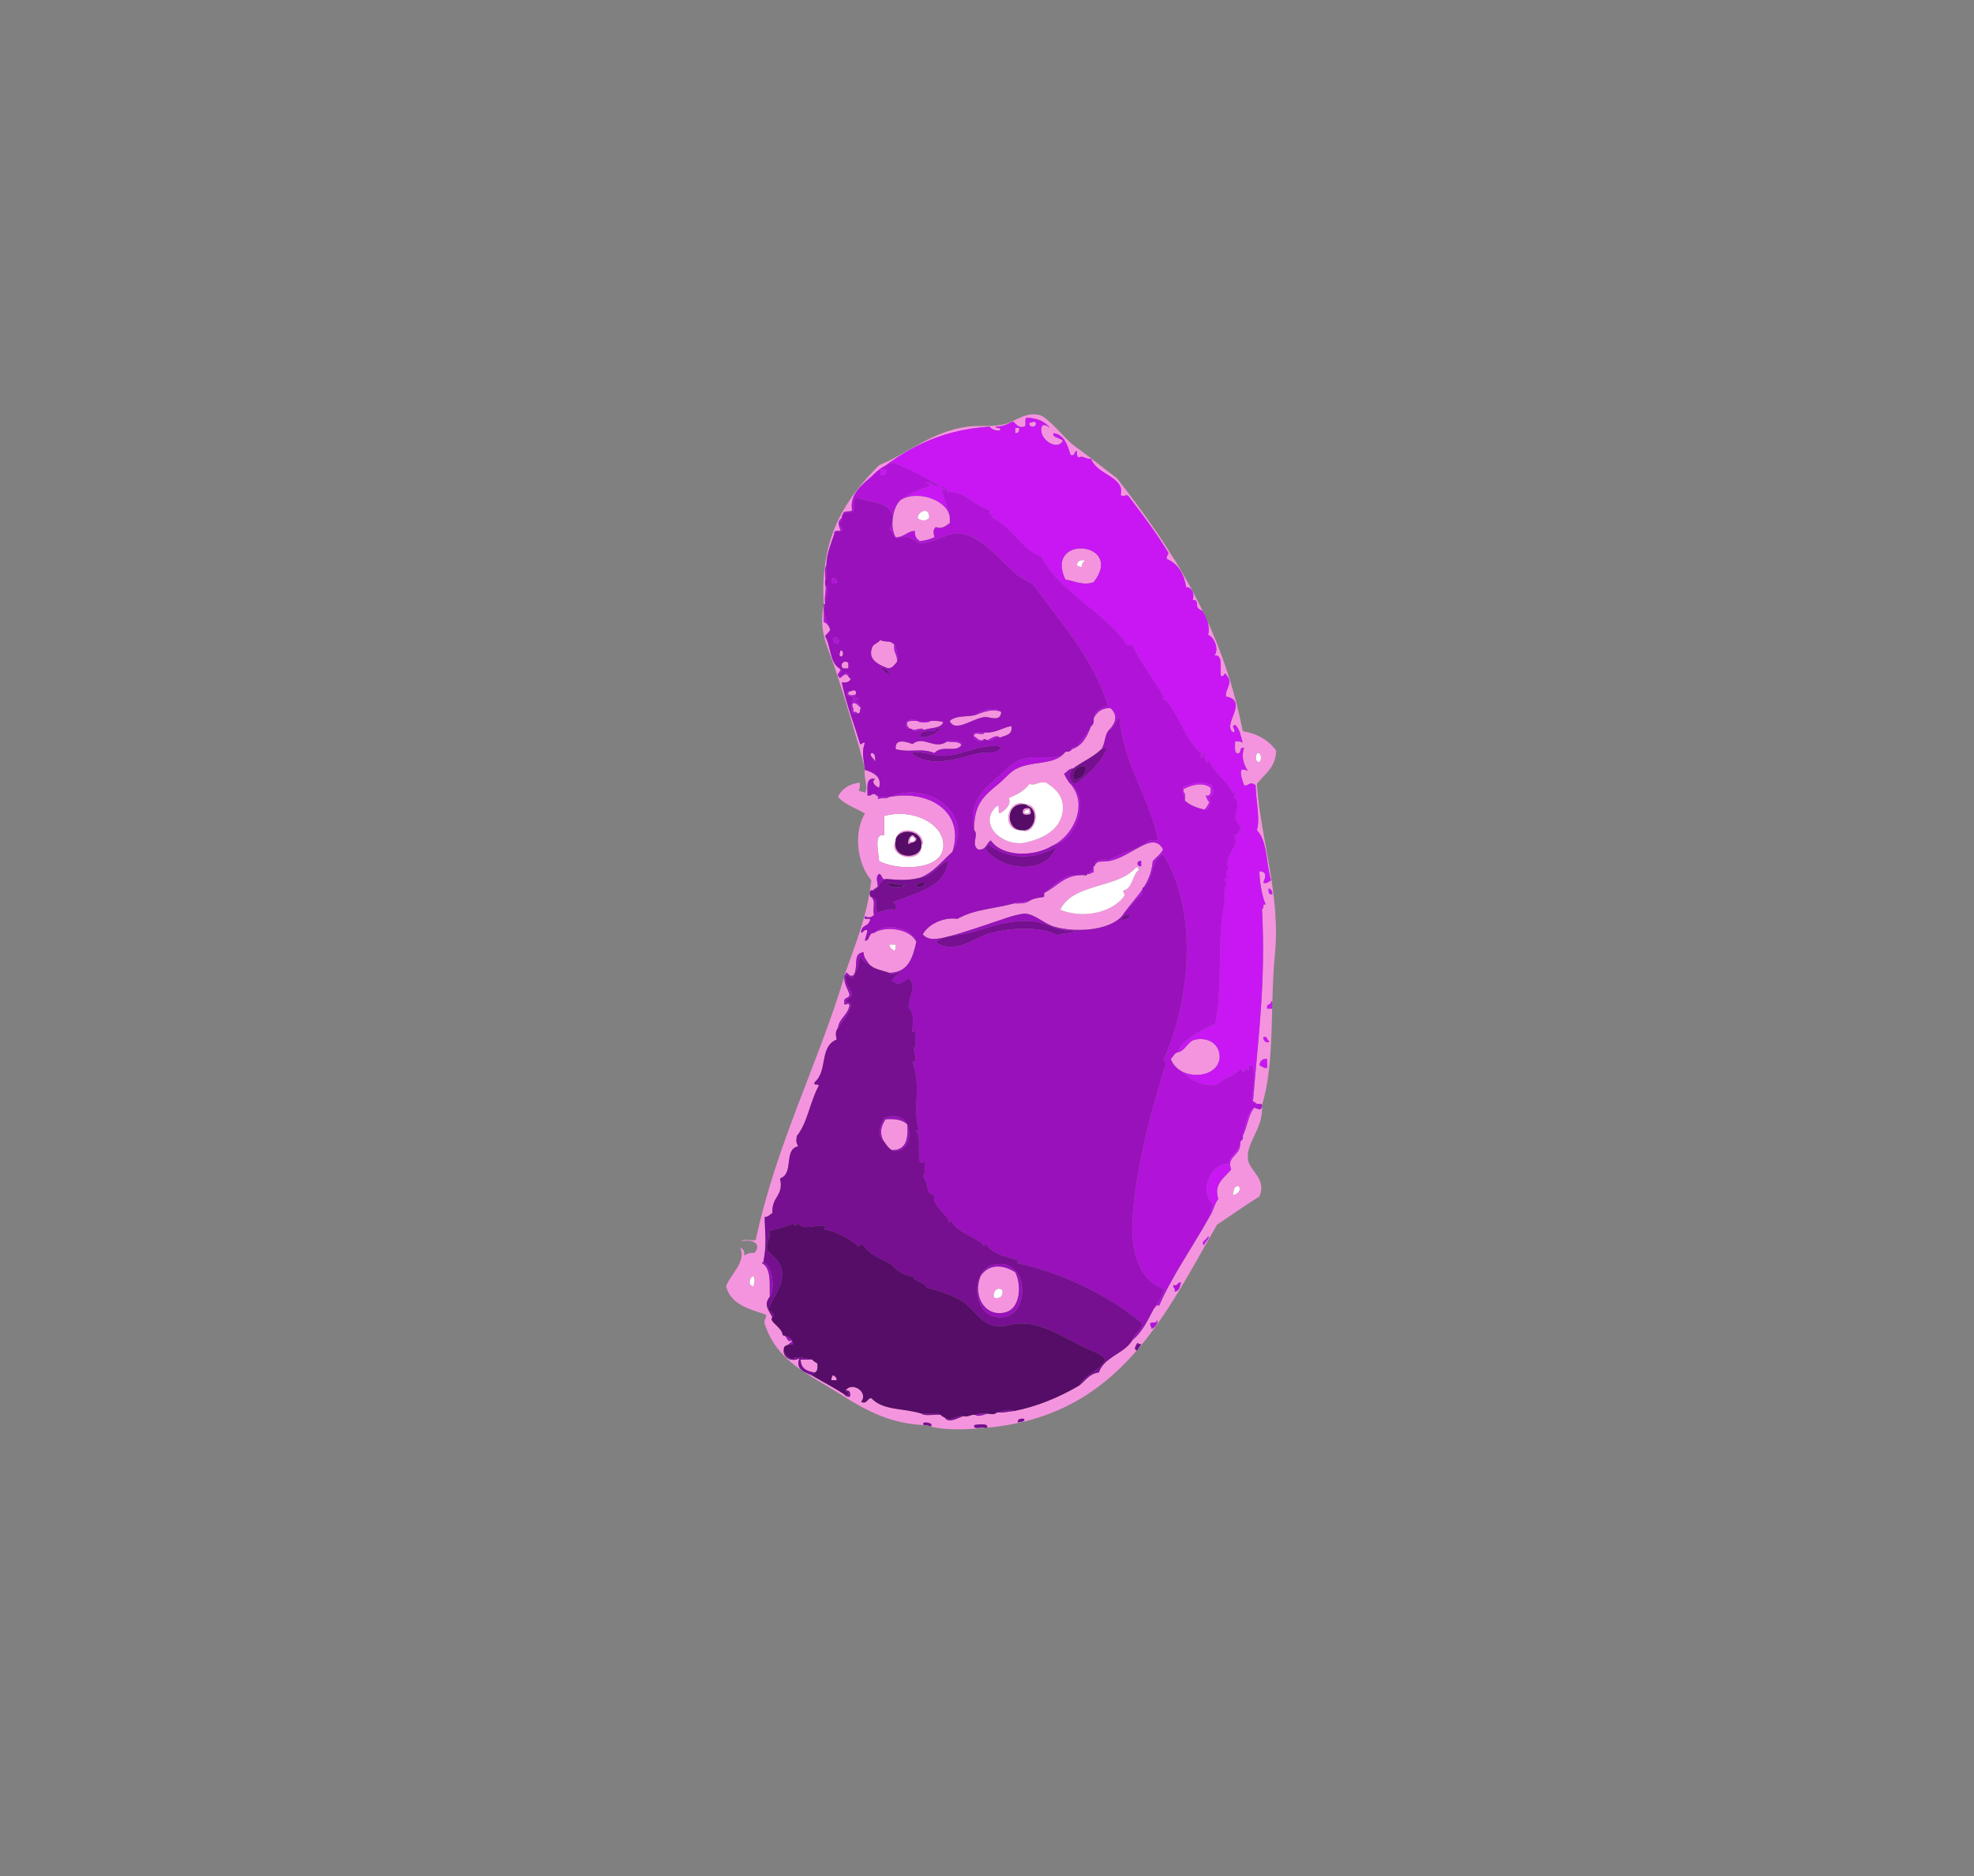 <?xml version="1.0" encoding="utf-8"?>
<!-- Generator: Adobe Illustrator 15.0.0, SVG Export Plug-In . SVG Version: 6.00 Build 0)  -->
<!DOCTYPE svg PUBLIC "-//W3C//DTD SVG 1.1//EN" "http://www.w3.org/Graphics/SVG/1.1/DTD/svg11.dtd">
<svg version="1.1" id="Purple_Germ_xA0_Image_1_" xmlns="http://www.w3.org/2000/svg" xmlns:xlink="http://www.w3.org/1999/xlink"
	 x="0px" y="0px" width="1536px" height="1460px" viewBox="0 0 1536 1460" enable-background="new 0 0 1536 1460"
	 xml:space="preserve">
<rect x="0" y="0" width="1536" height="1460" fill="#808080" stroke="none"/>
<g>
	<path fill-rule="evenodd" clip-rule="evenodd" fill="#F594DE" d="M806,329c0.977,4.027-5.977,4.027-5,0
		C803.487,328.891,804.096,327.126,806,329z"/>
	<path fill-rule="evenodd" clip-rule="evenodd" fill="#F594DE" d="M790,333c1,0,2,0,3,0c0.282,2.615-0.365,4.301-3,4
		C790,335.667,790,334.333,790,333z"/>
	<path fill-rule="evenodd" clip-rule="evenodd" fill="#FFFFFF" d="M723,403c-1.764,2.622-7.236,2.622-9,0
		C714.416,397.136,723.738,394.235,723,403z"/>
	<path fill-rule="evenodd" clip-rule="evenodd" fill="#F594DE" d="M851,453c-8.011,2.899-14.98-0.903-22-2
		C812.263,415.535,875.52,421.382,851,453z M838,440c1.352,0.314,1.91,1.423,4,1c-0.857-3.19,1.574-3.093,2-5
		C840.268,435.601,838.133,436.799,838,440z"/>
	<path fill-rule="evenodd" clip-rule="evenodd" fill="#FFFFFF" d="M844,436c-0.426,1.907-2.857,1.81-2,5
		c-2.09,0.423-2.648-0.686-4-1C838.133,436.799,840.268,435.601,844,436z"/>
	<path fill-rule="evenodd" clip-rule="evenodd" fill="#B114D8" d="M642,452c0.638-3.695-1.295-9.961,1-12
		C642.362,443.695,644.295,449.961,642,452z"/>
	<path fill-rule="evenodd" clip-rule="evenodd" fill="#F594DE" d="M698,515c-1.947,2.053-3.12,4.88-7,5
		c-7.812-2.807-16.522-7.093-12-17c0.815-1.786,4.344-2.731,6-5c2.089,1.578,6.641,0.693,9,2c0.027,0.972,1.224,0.776,2,1
		C694.582,507.751,698.505,509.162,698,515z"/>
	<path fill-rule="evenodd" clip-rule="evenodd" fill="#F594DE" d="M654,506c2.544,0.102,2.363,3.727,1,5
		C651.865,510.309,653.696,508.333,654,506z"/>
	<path fill-rule="evenodd" clip-rule="evenodd" fill="#770F91" d="M685,520c1.15-1.407,7.015,0.928,7,4
		C687.594,524.739,687.903,520.763,685,520z"/>
	<path fill-rule="evenodd" clip-rule="evenodd" fill="#F594DE" d="M661,538c2.488-0.109,3.096-1.874,5,0c0,0.667,0,1.333,0,2
		C664.49,541.935,657.25,541.325,661,538z"/>
	<path fill-rule="evenodd" clip-rule="evenodd" fill="#F594DE" d="M667,555c-0.168-1.165-1.581-1.086-3-1
		c0.828-3.589-2.255-4.838,0-7c3.132,0.201,4.088,2.579,6,4C668.405,551.738,670.228,555.895,667,555z"/>
	<path fill-rule="evenodd" clip-rule="evenodd" fill="#F594DE" d="M851,559c2.393-4.608,5.856-8.144,13-8
		c6.31,5.572,3.974,11.751-1,17c-3.544,3.457-2.979,11.021-6,15c-6.235,6.098-14.939,9.727-22,15c-3.651,0.015-4.491,2.843-7,4
		c1.123,2.544,2.456,4.877,4,7c15.816,16.262,2.971,41.776-13,49c-13.661,8.69-38.931,9.294-48-4c-3.635,2.032-3.467,7.866-10,7
		c-5.784-4.177,0.967-11.543-3-15c-0.373-20.564,8.19-27.16,19-36c3.839-3.139,7.565-7.505,11-10c12.397-9.006,32.857-3.357,41-15
		c2.483,0.15,4.15-0.517,5-2c8.339-2.662,11.977-10.023,15-18C850.746,564.08,851.207,561.874,851,559z M796,656
		c14.421-2.73,29.953-9.953,31-26c0.635-9.722-4.782-15.904-13-21c-6.748-1.109-8.113,2.769-13,1c-3.675,5.325-9.612,8.388-16,11
		c2.234,5.461-3.105,9.592-7,12c-1.973-0.694,0.246-5.58-2-6C760.708,640.052,778.031,657.873,796,656z"/>
	<path fill-rule="evenodd" clip-rule="evenodd" fill="#F594DE" d="M760,556c4.777-1.77,12.75-4.958,19-2c0,0.333,0,0.667,0,1
		c-1.116,6.408-8.312,3.062-12,3c-8.769-0.149-23.754,12.89-28,3C743.925,556.155,754.872,558.218,760,556z"/>
	<path fill-rule="evenodd" clip-rule="evenodd" fill="#F594DE" d="M708,567c-1.129-1.205-2.854-1.812-2-5
		c1.289-1.378,4.344-0.99,7-1c0.333,0,0.667,0,1,0c1.078,1.655,8.922,1.655,10,0c3.863-0.197,7.369-0.036,10,1
		c-1.906,5.094-9.924,4.076-15,6c-2.752-2.975-6.938,1.666-10-1C708.667,567,708.333,567,708,567z"/>
	<path fill-rule="evenodd" clip-rule="evenodd" fill="#F594DE" d="M766,570c9.176,0.509,13.588-3.746,21-5
		c1.182,7.181-4.871,7.129-9,9c-3.07-3.004-7.279,1.338-10,2c-0.807-0.693-2.739-1.556-3,0c-4.034,0.701-4.616-2.05-7-3
		C756.985,568.318,765.512,573.179,766,570z"/>
	<path fill-rule="evenodd" clip-rule="evenodd" fill="#F594DE" d="M748,580c-4.507,5.983-14.724-0.694-21,6
		c-10.132-4.327-17.739,0.001-30-3c-1.006-9.049,8.634-5.675,13-4c8.597-7.093,16.965,4.922,27-2
		C740.854,577.813,746.839,576.494,748,580z"/>
	<path fill-rule="evenodd" clip-rule="evenodd" fill="#770F91" d="M779,581c-2.54,6.471-9.507,3.833-16,5
		c-16.54,2.974-37.246,13.118-54,0c7.778-2.494,17.363,3.036,28,2C750.838,586.653,764.044,578.483,779,581z"/>
	<path fill-rule="evenodd" clip-rule="evenodd" fill="#F594DE" d="M678,586c3.409-0.076,2.961,3.706,3,7
		C680.425,590.226,675.971,588.323,678,586z"/>
	<path fill-rule="evenodd" clip-rule="evenodd" fill="#FFFFFF" d="M978,586c3.708-1.296,3.973,5.921,2,7
		C976.081,592.859,977.08,588.515,978,586z"/>
	<path fill-rule="evenodd" clip-rule="evenodd" fill="#560D67" d="M845,597c-0.332,6.001-3.886,8.78-9,10
		C832.294,601.121,839.445,593.618,845,597z"/>
	<path fill-rule="evenodd" clip-rule="evenodd" fill="#FFFFFF" d="M776,627c2.246,0.42,0.027,5.306,2,6
		c3.895-2.408,9.234-6.539,7-12c6.388-2.612,12.325-5.675,16-11c4.887,1.769,6.252-2.109,13-1c8.218,5.096,13.635,11.278,13,21
		c-1.047,16.047-16.579,23.27-31,26C778.031,657.873,760.708,640.052,776,627z M798,626c-14.01-6.1-19.527,20.177-4,20
		c0.333,0,0.667,0,1,0c10.864,4.659,15.87-18.303,4-20C798.667,626,798.333,626,798,626z"/>
	<path fill-rule="evenodd" clip-rule="evenodd" fill="#F594DE" d="M937,630c-5.921-1.413-11.222-3.445-15-7c0-1,0-2,0-3
		c0.726-3.059-1.726-2.941-1-6c6.119-3.167,14.829-5.692,21-1c0.271,3.604,0.25,6.917-4,6c1.171,1.496,1.243,4.09,3,5
		C939.965,626.299,938.935,628.602,937,630z"/>
	<path fill-rule="evenodd" clip-rule="evenodd" fill="#FFFFFF" d="M801,630c0,1,0,2,0,3c-1.333,0-2.667,0-4,0
		C796.698,630.365,798.385,629.718,801,630z"/>
	<path fill-rule="evenodd" clip-rule="evenodd" fill="#FFFFFF" d="M684,670c-0.508-7.979-4.284-21.947,4-20c0-5,0-10,0-15
		c21.825-6.4,47.354,5.989,46,24C732.586,677.813,697.906,677.56,684,670z M717,657c0.333,0,0.667,0,1,0
		c0.869-11.617-18.582-15.21-21-4c0,0.333,0,0.667,0,1c-6.858,13.652,20.496,18.68,20,4C717,657.667,717,657.333,717,657z"/>
	<path fill-rule="evenodd" clip-rule="evenodd" fill="#FFFFFF" d="M709,651c1.615-0.282,1.722,0.945,3,1
		c0.301,2.635-1.385,3.282-4,3C707.576,652.91,708.686,652.352,709,651z"/>
	<path fill-rule="evenodd" clip-rule="evenodd" fill="#F594DE" d="M852,673c2.546-3.787,5.165-1.995,11-3
		c17.555-3.024,34.091-24.192,42-9c-1.877,3.79-5.309,6.025-8,9c-1.723,18.944-13.386,27.948-22,40
		c-7.445,13.673-36.781,16.502-55,11c-7.382-2.229-14.753-9.541-22-10c-3.089-0.196-9.896,1.627-14,3
		c-14.195,4.749-34.17,11.839-47,15c-7.213,1.777-14.993,3.245-19-2c4.558-7.967,16.197-13.541,27-12
		c13.309-7.506,27.796-7.647,44-12c4.787,0.121,9.399,0.066,12-2c3.934-2.291,7.491-2.335,11-3c1.348-0.681-0.871-3.045,2-4
		c8.812-4.521,14.074-12.593,27-13c1.453-0.547,5.169,1.168,5-1c2.826,0.826,2.591-1.409,5-1c0-1.667,0-3.333,0-5
		C851.61,673.943,852.184,673.851,852,673z M888,674c0-1.333,0-2.667,0-4C884.149,669.212,884.149,674.788,888,674z M875,697
		c0.225-1.891-1.127-2.206-1-4c7.629-1.704,6.739-11.927,12-16c-0.113-1.22-0.299-2.368-2-2c-14.08,16.586-49.298,12.035-59,33
		C843.421,715.307,865.903,709.915,875,697z"/>
	<path fill-rule="evenodd" clip-rule="evenodd" fill="#770F91" d="M822,659c-8.244,22.479-43.045,18.344-55,2
		c-0.729-2.729,1.987-2.013,2-4C782.301,667.653,802.88,670.57,822,659z"/>
	<path fill-rule="evenodd" clip-rule="evenodd" fill="#FFFFFF" d="M825,708c9.702-20.965,44.92-16.414,59-33
		c1.701-0.368,1.887,0.78,2,2c-5.261,4.073-4.371,14.296-12,16c-0.127,1.794,1.225,2.109,1,4
		C865.903,709.915,843.421,715.307,825,708z"/>
	<path fill-rule="evenodd" clip-rule="evenodd" fill="#560D67" d="M691,687c4.89,0.444,8.607,2.059,14,2
		C702.436,690.19,690.622,692.076,691,687z"/>
	<path fill-rule="evenodd" clip-rule="evenodd" fill="#560D67" d="M720,687c-0.12,1.963-6.903,5.38-7,1
		C715.348,687.681,716.753,686.42,720,687z"/>
	<path fill-rule="evenodd" clip-rule="evenodd" fill="#C817F3" d="M987,691c1.753,0.914,3.475,1.859,3,5
		C986.876,696.458,986.803,693.863,987,691z"/>
	<path fill-rule="evenodd" clip-rule="evenodd" fill="#770F91" d="M837,724c-2.898,3.102-10.632,1.369-14,4
		c-11.948-7.357-38.338-6.436-55-1c-9.878,3.223-26.364,16.238-40,6c7.221-5.533,16.65-4.621,26-7c14.896-3.791,29.722-10.889,50-9
		C815.493,718.07,824.42,726.107,837,724z"/>
	<path fill-rule="evenodd" clip-rule="evenodd" fill="#FFFFFF" d="M692,735c1.667,0,3.333,0,5,0c0.319,2.319-0.161,3.839-1,5
		C694.286,738.714,692.068,737.933,692,735z"/>
	<path fill-rule="evenodd" clip-rule="evenodd" fill="#C817F3" d="M989,779c2.209,0.125,0.425,4.242,1,6c-1.333,0-2.667,0-4,0
		C984.573,780.573,989.384,782.384,989,779z"/>
	<path fill-rule="evenodd" clip-rule="evenodd" fill="#C817F3" d="M983,807c3.948-1.281,2.42,2.914,5,3
		C986.287,812.919,982.263,809.832,983,807z"/>
	<path fill-rule="evenodd" clip-rule="evenodd" fill="#F594DE" d="M916,819c6.092-0.682,8.031-8.728,14-10
		c10.053-2.144,18.839,3.427,19,13c0.213,12.64-16.233,17.936-29,12c-4.04-2.294-7.369-5.298-9-10
		C912.837,822.503,913.493,819.826,916,819z"/>
	<path fill-rule="evenodd" clip-rule="evenodd" fill="#F594DE" d="M687,887c-2.83-6.701-1.016-10.93,2-16
		c7.668-0.668,13.517,0.483,17,4c0.469,10.117-0.013,20.047-12,20C690.838,893.162,689.084,889.916,687,887z"/>
	<path fill-rule="evenodd" clip-rule="evenodd" fill="#FFFFFF" d="M964,923c2.33,3.061-1.219,6.925-5,7
		C960.283,927.283,959.325,922.325,964,923z"/>
	<path fill-rule="evenodd" clip-rule="evenodd" fill="#F594DE" d="M763,993c5.887-9.282,16.979-9.427,27-3
		c5.365,11.06,3.362,27.874-7,31C767.464,1025.687,756.449,1009.668,763,993z M774,1010c4.529,0.529,6.529-1.471,6-6
		C775.796,1000.116,771.334,1007.014,774,1010z"/>
	<path fill-rule="evenodd" clip-rule="evenodd" fill="#FFFFFF" d="M586,993c2.065,0.859,1.055,6.961,0,8
		C581.696,1000.032,582.921,994.391,586,993z"/>
	<path fill-rule="evenodd" clip-rule="evenodd" fill="#FFFFFF" d="M780,1004c0.529,4.529-1.471,6.529-6,6
		C771.334,1007.014,775.796,1000.116,780,1004z"/>
	<path fill-rule="evenodd" clip-rule="evenodd" fill="#F594DE" d="M634,1068c-6.2-0.801-10.891-3.109-11-10c3,0,6,0,9,0
		c0.982,1.352,2.668,1.998,4,3C636.318,1064.318,636.151,1067.151,634,1068z"/>
	<path fill-rule="evenodd" clip-rule="evenodd" fill="#F594DE" d="M648,1070c1.464,0.869,3.169,1.497,3,4c-1.333,0-2.667,0-4,0
		C646.577,1071.91,647.686,1071.353,648,1070z"/>
	<path fill-rule="evenodd" clip-rule="evenodd" fill="#F594DE" d="M641,471c0,4.333,0,8.667,0,13c2.58,1.087,4.074,3.26,5,6
		c-0.897,2.103-2.773,3.227-4,5c4.492,7.508,3.611,20.389,11,25c3.078,2.654-3.529,3.896,0,7c1.087,2.314,4.084-4.888,7-1
		c0.443,0.89,0.878,1.789,2,2c-0.758,2.576-3.192,3.475-7,3c3.495,16.838,9.321,31.346,14,47c0.658,2.995,2.138-0.956,4,0
		c-2.68,7.283-1.108,11.996,0,20c-6.283-23.856-15.411-54.415-24-80C644.31,504.028,636.652,490.844,641,471z"/>
	<path fill-rule="evenodd" clip-rule="evenodd" fill="#F594DE" d="M657,759c8.266-23.401,17.707-45.626,21-74
		c-10.453-12.039-14.457-35.83-5-52c-7.092-4.241-15.798-6.869-21-13c3.205-6.128,8.625-10.042,17-11c0.132,2.465,0.151,4.818-1,6
		c1.314,1.02,3.686,0.98,5,2c3.06-5.093-1.272-11.37,0-18c4.364,1.541,13.909,4.26,11,14c-3.141-1.329-6.416-4.538-3-7
		c-7.637-1.304-5.769,6.897-6,13c3.059,0.726,2.941-1.726,6-1c0.43,1.57,3.146,0.854,2,4c2.004-1.663,7.417,0.083,9-2
		c0.333,0,0.667,0,1,0c31.151-5.406,58.06,12.557,48,43c-8.041,6.959-14.247,15.753-25,20c-8.895,2.229-15.584,1.915-26,1
		c-4.561,1.227-3.16-3.507-6-4c-3.042,2.637-1.108,5.706-1,10c-1.332,1.001-3.018,1.648-4,3c-3.019-1.542-2.631,5.175-1,5
		c3.682,3.537,0.863,7.641,2,14c-1.926,2.025-4.023,2.325-7,1c-1.602,3.936,4.318,0.348,4,3c-1.756,5.741-5.894,2.887-7,9
		c0.914,2.719,1.859-2.664,5-1c-0.532,2.801-1.468,5.199-2,8c4.332-0.001,2.486-6.181,7-6c9.293-6.004,28.482-3.137,33,7
		c-2.791,12.209-6.15,23.851-21,24c-5.712-1.955-12.504-2.829-16-7c-1.504-2.83-4.044-4.623-4-9c-9.218,0.777-3.439,11.682-8,18
		c-4.048,1.382-3.163-2.171-6-2C658.163,758.162,657.779,758.779,657,759z M734,659c1.354-18.011-24.175-30.4-46-24c0,5,0,10,0,15
		c-8.284-1.947-4.508,12.021-4,20C697.906,677.56,732.586,677.813,734,659z M696,740c0.839-1.161,1.319-2.681,1-5
		c-1.667,0-3.333,0-5,0C692.068,737.933,694.286,738.714,696,740z"/>
	<path fill-rule="evenodd" clip-rule="evenodd" fill="#F594DE" d="M576,971c2.152,0.849,3.537,2.463,3,6c2.194-1.14,4.086-2.581,8-2
		c6.119-6.542-1.15-11.43-10-9c1.711-2.288,7.633-0.367,11-1c16.227-75.107,47.723-134.943,69-205c-0.239,6.239,2.761,9.239,4,14
		c-0.039,3.294-4.941,1.726-4,6c-0.468,4.113,2.514-0.785,4,2c-1.041,7.959-8.024,9.976-9,18c-2.215,2.767-1.632,5.354-1,9
		c-13.56,5.194-6.847,24.495-17,33c-1.555,3.555,3.396,0.604,3,3c-7.054,13.327-8.68,28.818-17,39c-0.647,4.978-0.486,4.255,1,8
		c-11.635,2.6-2.765,21.037-14,25c2.911,14.271-6.626,13.456-6,27c-2.111,0.889-2.956,3.045-6,3c0.15,13.149,1.827,20.166-1,35
		c-0.851-0.184-0.943,0.39-1,1c7.912,4.185,5.462,19.223,6,26c-5.03,6.37-1.022,10.315,2,16c-3.353,3.316,7.784,7.762,8,14
		c4.136,0.23,2.937,6.391,7,4c0.55,2.217-1.91,1.424-2,3c-1.329,1.004-3.721,0.945-4,3c-1.744,6.545,5.087,11.579,12,8
		c-3.512,9.44,5.43,10.801,11,14c7.971,4.696,16.337,8.996,24,14c0.658,1.342,2.138,1.862,4,2c1.118-1.103,0.893-5.968-3-5
		c4.56-7.176,18.319,1.078,12,9c5.347,1.68,4.336-2.997,8-3c9.341,9.879,24.987,7.542,39,12c3.025,2.308,10.314,0.353,15,1
		c0.733,0.934,1.818,1.516,3,2c3.064,5.318,11.306-0.393,15-1c4.118,0.785,5.132-1.535,9-1c1.203,1.78,7.184-0.083,9-1
		c3.46,0.354,5.322,1.17,8-1c5.265,0.598,8.592-0.741,13-1c17.309-3.324,35.239-10.618,51-20c4.654-3.68,7.604-9.062,15-10
		c4.466-12.534,19.636-14.364,26-25c8.208-6.973,11.338-14.473,17-25c1.57-0.43,0.854-3.146,4-2c9.587-22.452,26.406-46.231,39-69
		c3.071-3.929,3.799-10.201,7-14c-3.984-12.013,5.229-16.711,10-23c-3.967-10.639,7.96-10.438,7-21c0.426-1.907,2.857-1.81,2-5
		c3.543-6.791,4.198-16.469,9-22c3.848,0.851,4.526,2.988,6-1c0.97,17.493-12.315,27.495-11,41c0.874,8.975,14.938,15.031,9,29
		c-11.277,7.057-21.975,14.691-33,22c-41.045,71.289-76.067,148.6-179,158c1.837-3.825-7.746-2.66-10-2c-0.611,3.943,5.49,1.177,8,2
		c-12.005,1.665-31.351,2.021-42-1c4.286-2.812-8.757-4.809-5-1c-25.705-1.449-42.965-10.009-65-24
		c-25.735-16.341-49.411-25.452-59-55c-0.802-3.469,1.489-3.844,1-7c-13.241-4.426-27.42-7.913-31-22
		C568.242,991.547,580.938,982.102,576,971z M586,1001c1.055-1.039,2.065-7.141,0-8C582.921,994.391,581.696,1000.032,586,1001z
		 M937,969c0.223-2.511,5.068-5.508,3-7C939.589,964.322,933.648,966.226,937,969z M913,1000c-0.409,2.409,1.826,2.174,1,5
		c3.763-0.237,3.899-4.101,5-7C915.851,997.517,916.736,1001.069,913,1000z M900,1027c0.957,3.624-4.316,1.017-5,3
		c-0.225,1.891,1.127,2.206,1,4C898.556,1033.498,901.979,1028.722,900,1027z M885,1051c0.586-2.08,2.102-3.232,3-5
		c-1.377,0.043-2.195-0.471-3-1C884.171,1046.884,881.309,1050.196,885,1051z M792,1107c1.742-0.924,5.367,0.034,5-3
		C794.137,1103.803,791.542,1103.876,792,1107z M959,930c3.781-0.075,7.33-3.939,5-7C959.325,922.325,960.283,927.283,959,930z"/>
	<path fill-rule="evenodd" clip-rule="evenodd" fill="#F594DE" d="M641,470c-3.257-53.59,17.99-82.677,43-108
		c21.773-8.72,40.849-26.343,69-30c9.168-1.191,19.384,0.447,29-2c7.639-1.944,16.074-9.753,27-7c6.559,1.653,20.097,19.067,27,24
		c13.596,9.715,22.299,17.208,33,25c43.122,55.212,81.955,114.711,98,197c11.763,1.904,20.133,7.2,26,15
		c-0.255,13.411-9.092,18.242-15,26c2.715,42.149,18.691,86.257,14,133c-3.871,38.573,0.293,82.806-10,117
		c-0.186-1.48-2.417-0.917-4-1c-0.733-0.934-1.818-1.515-3-2c4.344-53.636,9.936-92.291,7-150c2.396,0.396-0.555-4.555,3-3
		c-3.58-7.108-5.1-21.059-5-26c6.337,0.206,4.573,4.712,3,9c3.458,0.792,4.222-1.112,6-2c-3.864-12.802-2.701-30.632-11-39
		c2.653-8.822-0.594-21.243-1-35c-4.732-3.545-5.631,1.186-9,0c-1.122-3.873-3.354-8.552-2-12c2.319-0.319,3.84,0.161,5,1
		c-3.338-5.4-5.294-11.028-3-18c-4.5-1.167-1.079,5.587-6,4c-1.675-1.659-0.796-5.871-1-9c2.465-0.132,4.818-0.151,6,1
		c-1.519-5.148-2.356-10.977-6-14c-4.004,1.508,1.351,3.681-1,6c-10.225-5.279,12.544-24.596-6-28c-1.164-5.543,6.369-10.681,0-17
		c-0.869-2.954-1.497,2.32-4,1c-0.925-8.035,1.815-16.436-5-16c3.599-4.442,0.123-14.151-5-16c1.643-4.472-0.209-12.315-4-18
		c-0.91-1.365-3.146-1.705-4-3c-1.273-1.933,0.57-6.864-4-6c1.938-5.429-1.199-10.31-5-10c-1.734-10.599-6.349-18.318-15-22
		c-0.826-2.826,1.409-2.591,1-5c-9.394-15.606-20.177-29.823-31-44c-1.555-1.886-3.896,1.435-6-1c3.583-13.928-18.812-15.56-23-28
		c-5.439,0.316-5.271-2.754-10-1c-0.839-1.161-1.319-2.681-1-5c-2.58,0.086-1.052,4.281-5,3c-2.367-7.632-4.6-15.4-13-17
		c-2.312,3.291,5.212,3.657,7,6c-4.695,8.676-20.521-2.314-16-12c3.458-0.792,4.222,1.112,6,2c-4.027-5.127-9.762-7.584-18-8
		c-2.375,0.625,0.155,6.155-2,7c-5.547,1.214-6.075-2.592-9-4c-3.73,1.936-7.38,3.953-13,4c-0.396,2.396,4.555-0.555,3,3
		c-3.924,0.257-6.36-0.973-8-3c-40.446,2.554-67.252,18.748-91,38c-7.304,6.665-18.175,14.076-16,27c-1.349,1.985-6.981-0.315-7,3
		c-0.529,0.804-1.043,1.624-1,3c-3.781,3.107-2.28,5.554-1,10c-2.863-0.197-5.458-0.125-5,3c-2.418,7.582-5.718,14.281-6,24
		c-2.295,2.039-0.362,8.305-1,12c0,1,0,2,0,3c1.526,3.621-0.833,8.172,0,14c0,0.333,0,0.667,0,1C641.667,470,641.333,470,641,470z
		 M990,696c0.475-3.141-1.247-4.086-3-5C986.803,693.863,986.876,696.458,990,696z M986,785c1.333,0,2.667,0,4,0
		c-0.575-1.758,1.209-5.875-1-6C989.384,782.384,984.573,780.573,986,785z M988,810c-2.58-0.086-1.052-4.281-5-3
		C982.263,809.832,986.287,812.919,988,810z M980,829c2.091,0.576,2.854,2.479,6,2c0-2.333,0-4.667,0-7
		C982.14,823.806,980.254,825.588,980,829z M980,593c1.973-1.079,1.708-8.296-2-7C977.08,588.515,976.081,592.859,980,593z"/>
	<path fill-rule="evenodd" clip-rule="evenodd" fill="#C817F3" d="M679,370c23.748-19.252,50.554-35.446,91-38
		c1.64,2.027,4.076,3.257,8,3c1.555-3.555-3.396-0.604-3-3c5.62-0.047,9.27-2.064,13-4c2.925,1.408,3.453,5.214,9,4
		c2.155-0.845-0.375-6.375,2-7c8.238,0.416,13.973,2.873,18,8c-1.778-0.888-2.542-2.792-6-2c-4.521,9.686,11.305,20.676,16,12
		c-1.788-2.343-9.312-2.709-7-6c8.4,1.6,10.633,9.368,13,17c3.948,1.281,2.42-2.914,5-3c-0.319,2.319,0.161,3.839,1,5
		c4.729-1.754,4.561,1.316,10,1c4.188,12.44,26.583,14.072,23,28c2.104,2.435,4.445-0.886,6,1c10.823,14.177,21.606,28.394,31,44
		c0.409,2.409-1.826,2.174-1,5c8.651,3.682,13.266,11.401,15,22c3.801-0.31,6.938,4.571,5,10c4.57-0.864,2.727,4.067,4,6
		c0.854,1.295,3.09,1.635,4,3c3.791,5.685,5.643,13.528,4,18c5.123,1.849,8.599,11.558,5,16c6.815-0.436,4.075,7.965,5,16
		c2.503,1.32,3.131-3.954,4-1c6.369,6.319-1.164,11.457,0,17c18.544,3.404-4.225,22.721,6,28c2.351-2.319-3.004-4.492,1-6
		c3.644,3.023,4.481,8.852,6,14c-1.182-1.151-3.535-1.132-6-1c0.204,3.129-0.675,7.341,1,9c4.921,1.587,1.5-5.167,6-4
		c-2.294,6.972-0.338,12.6,3,18c-1.16-0.839-2.681-1.319-5-1c-1.354,3.448,0.878,8.127,2,12c3.369,1.186,4.268-3.545,9,0
		c0.406,13.757,3.653,26.178,1,35c8.299,8.368,7.136,26.198,11,39c-1.778,0.888-2.542,2.792-6,2c1.573-4.288,3.337-8.794-3-9
		c-0.1,4.941,1.42,18.892,5,26c-3.555-1.555-0.604,3.396-3,3c2.936,57.709-2.656,96.364-7,150c1.182,0.485,2.267,1.066,3,2
		c-2.729,0.729-2.013-1.987-4-2c1.141-11.318,2.52-16.682,1-28c-1.122-0.102-1.557,1.453-2,0c-1.85,0.15-0.613,3.387-2,4
		c-2.342-3.068-0.971-0.776-3,1c-1.795,0.129-2.34-0.993-2-3c-4.947,6.629-13.907,7.771-19,13c-8.985,1.972-21.158-3.07-27-10
		c12.767,5.936,29.213,0.64,29-12c-0.161-9.573-8.947-15.144-19-13c-5.969,1.272-7.908,9.318-14,10
		c5.359-11.307,17.302-16.031,28-22c0.779,0.221,1.162,0.838,1,2c6.985-27.532,1.548-71.527,8-97c-0.915-6.184,0.223-12.628,2-17
		c-1.122-0.102-1.557,1.454-2,0c-0.054-1.871,0.77-2.117,2-1c-0.49-5.482-2.424-4.175,1-8c-4.599-11.097,10.102-17.539,4-26
		c4.756-0.767,3.391-2.804,6-7c-11.365-7.612,2.997-14.738-6-23c0.239-1.427,1.646-1.687,2-3c-0.239-1.535-1.646-0.147-2,1
		c-6.267-11.963-14.628-15.643-19-26c-0.779,0.221-1.163,0.837-1,2c-1.684-1.666-4.274-5.432-2-8c-1.759,0.241-2.279,1.721-2,4
		c-2.318-0.279-2.299-2.671-1-4c-9.952-5.638-16.654-26.855-26-39c-2.145-2.787-6.914-3.92-3-4c-6.956-12.68-17.529-26.009-25-41
		c-1.333,0-2.667,0-4,0c-18.354-26.979-51.098-39.569-67-69c-16.341-6.326-22.091-23.242-38-30c0.483-3.15-3.069-2.264-2-6
		c-11.172-3.04-20.445-15.833-33-14c-0.187-2.813-1.74-4.26-5-4c-0.396,2.396,4.555-0.555,3,3c-1.003,0.003-1.19-0.81-2-1
		c-0.095,4.371,5.277,13.659,6,23c0.525-13.337-23.426-23.354-38-15c6.051-5.282,14.704-7.963,23-11c-0.658-1.342-2.138-1.862-4-2
		c2.928-2.536,6.152,3.138,11,2c-13.05-7.734-26.142-14.185-36-18C688.212,361.878,683.338,365.671,679,370z M801,329
		c-0.977,4.027,5.977,4.027,5,0C804.096,327.126,803.487,328.891,801,329z M790,337c2.635,0.301,3.282-1.385,3-4c-1,0-2,0-3,0
		C790,334.333,790,335.667,790,337z M829,451c7.02,1.097,13.989,4.899,22,2C875.52,421.382,812.263,415.535,829,451z"/>
	<path fill-rule="evenodd" clip-rule="evenodd" fill="#B114D8" d="M920,834c5.842,6.93,18.015,11.972,27,10
		c5.093-5.229,14.053-6.371,19-13c-0.34,2.007,0.205,3.129,2,3c2.029-1.776,0.658-4.068,3-1c1.387-0.613,0.15-3.85,2-4
		c0.443,1.453,0.878-0.102,2,0c1.52,11.318,0.141,16.682-1,28c1.987,0.013,1.271,2.729,4,2c1.583,0.083,3.814-0.48,4,1
		c0,0.334,0,0.666,0,1c-1.474,3.988-2.152,1.851-6,1c0-0.333,0-0.667,0-1c-5.5,5.167-6.882,14.451-9,23c0.857,3.19-1.574,3.093-2,5
		c-0.622,8.045-8.335,8.998-9,17c-12.529-2.011-24.14,20.433-12,31c-1.297,3.036-1.885,6.781-3,10
		c-12.594,22.769-29.413,46.548-39,69c-3.146-1.146-2.43,1.57-4,2c3-4.666,6.394-8.939,8-15c-20.901-6.233-25.456-31.459-25-49
		c0.904-35.754,12.739-84.002,26-126c0.044-1.711-0.743-2.59-2-3c19.932-42.534,28.788-114.372,0-160
		c-10.006,3.994-6.85,21.151-16,26c0,1.667,0,3.333,0,5c-5.489,3.844-9.148,9.518-14,14c8.614-12.052,20.277-21.056,22-40
		c2.691-2.975,6.123-5.21,8-9c-7.909-15.192-24.445,5.976-42,9c-5.835,1.005-8.454-0.787-11,3c0.24-4.759,5.817-4.183,11-4
		c9.566-5.767,22.808-7.859,31-15c2.333,0,4.667,0,7,0c-5.233-30.501-27.156-59.845-30-96c-2.658,3.342-4.262,7.739-8,10
		c4.974-5.249,7.31-11.428,1-17c-7.144-0.144-10.607,3.392-13,8c0.361-6.639,6.168-7.832,11-10c-11.305-36.841-36.72-64.254-58-94
		c-3.925-2.519-8.958-4.562-13-8c-12.748-10.841-22.49-24.062-37-30c-14.35-5.872-21.686,4.224-38,6c-2.925-1.741-6.188-3.146-9-5
		c-4.257-0.591-6.614,0.719-10,1c-2.316-1.684-2.453-5.547-5-7c2.261-4.406,3.35-8.122,2-12c-3.681-10.578-21.708-9.298-28-13
		c-2.688,3.75-0.533,7.333-2,11c-2.288,1.045-6.032,0.635-8,2c0.019-3.315,5.651-1.015,7-3c-2.175-12.924,8.696-20.335,16-27
		c4.338-4.329,9.212-8.122,16-10c9.858,3.815,22.95,10.266,36,18c-4.848,1.138-8.072-4.536-11-2c1.862,0.138,3.342,0.658,4,2
		c-8.296,3.037-16.949,5.718-23,11c-6.834,5.965-8.347,21.915-4,29c6.63-0.037,8.608-4.726,15-5c-0.33,4.33,1.378,6.622,4,8
		c4.183-0.484,7.762-1.572,11-3c-0.975-4.216-1.23-5.058,1-8c5.002,1.883,7.585-0.777,11-3c0-1,0-2,0-3
		c-0.723-9.341-6.095-18.629-6-23c0.81,0.19,0.997,1.003,2,1c1.555-3.555-3.396-0.604-3-3c3.26-0.26,4.813,1.187,5,4
		c12.555-1.833,21.828,10.96,33,14c-1.069,3.736,2.483,2.85,2,6c15.909,6.758,21.659,23.674,38,30
		c15.902,29.431,48.646,42.021,67,69c1.333,0,2.667,0,4,0c7.471,14.991,18.044,28.32,25,41c-3.914,0.08,0.855,1.213,3,4
		c9.346,12.145,16.048,33.362,26,39c-1.299,1.329-1.318,3.721,1,4c-0.279-2.279,0.241-3.759,2-4c-2.274,2.568,0.316,6.334,2,8
		c-0.163-1.163,0.221-1.779,1-2c4.372,10.357,12.733,14.037,19,26c0.354-1.147,1.761-2.535,2-1c-0.354,1.313-1.761,1.573-2,3
		c8.997,8.262-5.365,15.388,6,23c-2.609,4.196-1.244,6.233-6,7c6.102,8.461-8.599,14.903-4,26c-3.424,3.825-1.49,2.518-1,8
		c-1.23-1.117-2.054-0.871-2,1c0.443,1.454,0.878-0.102,2,0c-1.777,4.372-2.915,10.816-2,17c-6.452,25.473-1.015,69.468-8,97
		c0.162-1.162-0.221-1.779-1-2c-10.698,5.969-22.641,10.693-28,22c-2.507,0.826-3.163,3.503-5,5
		C912.631,828.702,915.96,831.706,920,834z M937,630c3.185,2.027,7.053-7.076,3-10c2.545-0.122,3.878-1.456,4-4
		c0.409-2.409-1.826-2.174-1-5c-9.671-3.996-14.457-1.268-22,1c-1.191,2.787-1.145,6.085,1,8c0,1,0,2,0,3
		C925.778,626.555,931.079,628.587,937,630z M686,370c2.544-0.122,3.878-1.456,4-4c-1.352-0.314-1.91-1.423-4-1
		C684.717,366.314,684.717,368.686,686,370z"/>
	<path fill-rule="evenodd" clip-rule="evenodd" fill="#C817F3" d="M686,365c2.09-0.423,2.648,0.686,4,1
		c-0.122,2.544-1.456,3.878-4,4C684.717,368.686,684.717,366.314,686,365z"/>
	<path fill-rule="evenodd" clip-rule="evenodd" fill="#C817F3" d="M967,884c2.118-8.549,3.5-17.833,9-23c0,0.333,0,0.667,0,1
		C971.198,867.531,970.543,877.209,967,884z"/>
	<path fill-rule="evenodd" clip-rule="evenodd" fill="#C817F3" d="M965,889c0.96,10.562-10.967,10.361-7,21
		c-4.771,6.289-13.984,10.987-10,23c-3.201,3.799-3.929,10.071-7,14c1.115-3.219,1.703-6.964,3-10c-12.14-10.567-0.529-33.011,12-31
		C956.665,897.998,964.378,897.045,965,889z"/>
	<path fill-rule="evenodd" clip-rule="evenodd" fill="#B114D8" d="M849,565c-3.023,7.977-6.661,15.338-15,18
		c0.241-1.759,1.721-2.279,4-2C841.338,575.338,845.904,570.904,849,565z"/>
	<path fill-rule="evenodd" clip-rule="evenodd" fill="#B114D8" d="M758,646c-5.217-23.13,8.921-32.911,20-43
		c5.156-4.695,11.576-10.358,16-12c12.859-4.774,27.94,2.357,35-6c-8.143,11.643-28.603,5.994-41,15c-3.435,2.495-7.161,6.861-11,10
		C766.19,618.84,757.627,625.436,758,646z"/>
	<path fill-rule="evenodd" clip-rule="evenodd" fill="#9811BA" d="M758,646c3.967,3.457-2.784,10.823,3,15
		c6.533,0.866,6.365-4.968,10-7c9.069,13.294,34.339,12.69,48,4c18.073-3.852,30.849-35.785,13-49c-1.544-2.123-2.877-4.456-4-7
		c2.509-1.157,3.349-3.985,7-4c-4.378,3.351-3.274,10.597,2,12c9.555-7.446,18.73-15.27,24-27c-0.227-1.274-2.984-1.311-3,0
		c-0.334,0-0.666,0-1,0c3.021-3.979,2.456-11.543,6-15c3.738-2.261,5.342-6.658,8-10c2.844,36.155,24.767,65.499,30,96
		c-2.333,0-4.667,0-7,0c-8.192,7.141-21.434,9.233-31,15c-5.183-0.183-10.76-0.759-11,4c0.184,0.851-0.39,0.943-1,1
		c-0.871,2.795-2.596,4.738-5,6c0.169,2.168-3.547,0.453-5,1c-11.448-2.107-20.174,7.154-27,13c-2.871,0.955-0.652,3.319-2,4
		c-3.509,0.665-7.066,0.709-11,3c-3.767,0.9-9.035,0.298-12,2c-16.204,4.353-30.691,4.494-44,12c-10.803-1.541-22.442,4.033-27,12
		c4.007,5.245,11.787,3.777,19,2c12.83-3.161,32.805-10.251,47-15c4.104-1.373,10.911-3.196,14-3c7.247,0.459,14.618,7.771,22,10
		c18.219,5.502,47.555,2.673,55-11c4.852-4.482,8.511-10.156,14-14c0-1.667,0-3.333,0-5c9.15-4.849,5.994-22.006,16-26
		c28.788,45.628,19.932,117.466,0,160c1.257,0.41,2.044,1.289,2,3c-13.261,41.998-25.096,90.246-26,126
		c-0.456,17.541,4.099,42.767,25,49c-1.606,6.061-5,10.334-8,15c-5.662,10.527-8.792,18.027-17,25c1.567-5.433,6.735-7.265,8-13
		c-28.336-23.855-65.975-40.289-97-47c-3.104-1.283,2.837-1.283,3,0c-6.32-5.557-20.838-4.235-28-15c-0.973,0.027-0.776,1.225-1,2
		c-4.123-6.517-22.221-11.286-25-19c-0.437-1.484-1.28,0.395-3,0c1.156-4.803-13.289-12.162-11-21c-7.047-0.377-4.324-9.595-9-15
		c3.675-2.762,0.031-7.835,2-11c-1.794-0.127-2.109,1.225-4,1c-2.554-10.538,1.052-18.791-3-25c0.353-1.567,1.761,0.876,2-1
		c-4.092-12.802-0.443-26.313-2-39c-0.085-3.233-1.127-7.828-3-14c3.935,1.682,1.841-4.046,1-11c3.292,2.03-0.194-10.397,2-12
		c-0.437-1.484-1.28,0.395-3,0c-0.56-4.21,2.612-13.01-3-19c0.858-12.253,6.391-15.292,0-23c-5.16,3.821-8.011,6.602-13,2
		c1.662-2.005,2.685-4.648,6-5c-1.091-3.239-6.458,2.69-8-1c14.85-0.149,18.209-11.791,21-24c-3.125-11.334-24.39-15.591-33-7
		c-4.514-0.181-2.668,5.999-7,6c0.532-2.801,1.468-5.199,2-8c-3.141-1.664-4.086,3.719-5,1c1.106-6.113,5.244-3.259,7-9
		c0.318-2.652-5.602,0.936-4-3c2.977,1.325,5.074,1.025,7-1c-1.137-6.359,1.682-10.463-2-14c6.897,0.82,1.363,7.92,5,12
		c6.648-1.627,8.052-3.19,14-2c0.652-2.422,0.021-4.422-2-6c17.371-7.629,39.622-10.378,43-32c-8.568,3.099-11.513,11.82-22,13
		c10.753-4.247,16.959-13.041,25-20c17.573-29.648-19.29-56.069-48-43c-0.333,0-0.667,0-1,0c-6.818,0.429-7.204,0.593-11-2
		c-3.059-0.726-2.941,1.726-6,1c0.231-6.103-1.637-14.304,6-13c-3.416,2.462-0.141,5.671,3,7c2.909-9.74-6.636-12.459-11-14
		c0-0.333,0-0.667,0-1c-1.108-8.004-2.68-12.717,0-20c-1.862-0.956-3.342,2.995-4,0c-4.679-15.654-10.505-30.162-14-47
		c3.808,0.475,6.242-0.424,7-3c-1.122-0.211-1.557-1.11-2-2c0-0.667,0-1.333,0-2c-4.146-1.146-3.896,2.104-7,2
		c-0.004-2.717,4.205-4.683,0-6c-7.389-4.611-6.508-17.492-11-25c1.227-1.773,3.103-2.897,4-5c-0.311-3.708-6.482-10.169-4-20
		c0-0.333,0-0.667,0-1c0.627-3.559,3.776-12.348,0-14c0-1,0-2,0-3c2.295-2.039,0.362-8.305,1-12c0.282-9.719,3.582-16.418,6-24
		c0.973-0.027,0.776-1.224,1-2c2.319,0.319,3.839-0.161,5-1c1.382-4.048-2.17-3.163-2-6c1.342-0.658,1.862-2.138,2-4
		c-0.043-1.376,0.471-2.196,1-3c1.968-1.365,5.712-0.955,8-2c1.467-3.667-0.688-7.25,2-11c6.292,3.702,24.319,2.422,28,13
		c1.35,3.878,0.261,7.594-2,12c2.547,1.453,2.684,5.316,5,7c3.386-0.281,5.743-1.591,10-1c2.812,1.854,6.075,3.259,9,5
		c16.314-1.776,23.65-11.872,38-6c14.51,5.938,24.252,19.159,37,30c4.042,3.438,9.075,5.481,13,8c21.28,29.746,46.695,57.159,58,94
		c-4.832,2.168-10.639,3.361-11,10c0.207,2.874-0.254,5.08-2,6c-3.096,5.904-7.662,10.338-11,16c-2.279-0.279-3.759,0.241-4,2
		c-0.85,1.483-2.517,2.15-5,2c-7.06,8.357-22.141,1.226-35,6c-4.424,1.642-10.844,7.305-16,12
		C766.921,613.089,752.783,622.87,758,646z M769,657c-0.013,1.987-2.729,1.271-2,4c11.955,16.344,46.756,20.479,55-2
		C802.88,670.57,782.301,667.653,769,657z M804,717c-20.278-1.889-35.104,5.209-50,9c-9.35,2.379-18.779,1.467-26,7
		c13.636,10.238,30.122-2.777,40-6c16.662-5.436,43.052-6.357,55,1c3.368-2.631,11.102-0.898,14-4
		C824.42,726.107,815.493,718.07,804,717z M651,454c0.464-3.131-0.869-4.464-4-4c0,1.333,0,2.667,0,4
		C648.333,454,649.667,454,651,454z M648,497c0.122,2.544,1.456,3.878,4,4C654.673,498.683,650.79,493.854,648,497z M694,500
		c-2.359-1.307-6.911-0.422-9-2c-1.656,2.269-5.185,3.214-6,5c-4.522,9.907,4.188,14.193,12,17c3.88-0.12,5.053-2.947,7-5
		C698.954,511.683,698.035,501.654,694,500z M655,511c1.363-1.273,1.544-4.898-1-5C653.696,508.333,651.865,510.309,655,511z
		 M656,520c1.333,0,2.667,0,4,0c0-1.333,0-2.667,0-4C657.244,512.888,652.888,517.244,656,520z M692,524c0.015-3.072-5.85-5.407-7-4
		C687.903,520.763,687.594,524.739,692,524z M666,540c0-0.667,0-1.333,0-2c-1.904-1.874-2.512-0.109-5,0
		c-1.795-0.129-2.34,0.993-2,3C659.835,541.851,666.815,543.74,666,540z M670,551c-1.381-4.811-3.178-2.987-5-7
		c2.182-0.637,3.182,2.834,3-1c-1.333,0-2.667,0-4,0c-1.251,5.186-1.941,5.925-1,12c1.333,0,2.667,0,4,0
		C670.228,555.895,668.405,551.738,670,551z M779,554c-4.172-4.496-16.364-1.517-19,2c-5.128,2.218-16.075,0.155-21,5
		c4.246,9.89,19.231-3.149,28-3c3.688,0.062,10.884,3.408,12-3C779,554.667,779,554.333,779,554z M713,561
		c-1.706-2.6-7.016-0.428-8,1c-0.197,2.863-0.125,5.458,3,5c0.333,0,0.667,0,1,0c2.144,3.759,5.507,0.354,10,1
		c5.076-1.924,13.094-0.906,15-6c-2.631-1.036-6.137-1.197-10-1c-3.333,0-6.667,0-10,0C713.667,561,713.333,561,713,561z M731,567
		c-3.146-1.146-2.43,1.57-4,2c-4.929,0.071-10.848-0.848-11,4C721.263,576.729,736.601,564.495,731,567z M778,574
		c4.129-1.871,10.182-1.819,9-9c-7.412,1.254-11.824,5.509-21,5c-3.129,0.205-7.341-0.675-9,1c-0.449,4.159,4.834,7.775,8,5
		c0.261-1.556,2.193-0.693,3,0C773.302,577.302,773.104,573.103,778,574z M737,577c-10.035,6.922-18.403-5.093-27,2
		c-4.366-1.675-14.006-5.049-13,4c12.261,3.001,19.868-1.327,30,3c6.276-6.694,16.493-0.017,21-6
		C751.266,576.664,738.962,575.108,737,577z M737,588c-10.637,1.036-20.222-4.494-28-2c16.754,13.118,37.46,2.974,54,0
		c6.493-1.167,13.46,1.471,16-5C764.044,578.483,750.838,586.653,737,588z M681,593c-0.039-3.294,0.409-7.076-3-7
		C675.971,588.323,680.425,590.226,681,593z M873,717c0.798-2.869,6.705-0.628,6-5C874.621,710.678,871.443,715.7,873,717z"/>
	<path fill-rule="evenodd" clip-rule="evenodd" fill="#B114D8" d="M819,658c15.971-7.224,28.816-32.738,13-49
		C849.849,622.215,837.073,654.148,819,658z"/>
	<path fill-rule="evenodd" clip-rule="evenodd" fill="#B114D8" d="M851,674c0,1.667,0,3.333,0,5c-2.409-0.409-2.174,1.826-5,1
		C848.404,678.738,850.129,676.795,851,674z"/>
	<path fill-rule="evenodd" clip-rule="evenodd" fill="#B114D8" d="M841,681c-12.926,0.407-18.188,8.479-27,13
		C820.826,688.154,829.552,678.893,841,681z"/>
	<path fill-rule="evenodd" clip-rule="evenodd" fill="#B114D8" d="M789,703c2.965-1.702,8.233-1.1,12-2
		C798.399,703.066,793.787,703.121,789,703z"/>
	<path fill-rule="evenodd" clip-rule="evenodd" fill="#770F91" d="M652,800c3.41-5.59,8.025-9.975,10-17
		c0.301-2.635-1.385-3.282-4-3c0.718-3.282,4.896-3.104,5-7c-2.199-3.801-4.888-7.112-5-13c1.768-1.857,2.919,0.435,5,1
		c4.026-4.214,5.52-12.006,6-17c1.881,2.452,3.626,5.041,7,6c3.496,4.171,10.288,5.045,16,7c1.542,3.69,6.909-2.239,8,1
		c-3.315,0.352-4.338,2.995-6,5c4.989,4.602,7.84,1.821,13-2c6.391,7.708,0.858,10.747,0,23c5.612,5.99,2.44,14.79,3,19
		c1.72,0.395,2.563-1.484,3,0c-2.194,1.603,1.292,14.03-2,12c0.841,6.954,2.935,12.682-1,11c1.873,6.172,2.915,10.767,3,14
		c1.557,12.687-2.092,26.198,2,39c-0.239,1.876-1.647-0.567-2,1c4.052,6.209,0.446,14.462,3,25c1.891,0.225,2.206-1.127,4-1
		c-1.969,3.165,1.675,8.238-2,11c4.676,5.405,1.953,14.623,9,15c-2.289,8.838,12.156,16.197,11,21c1.72,0.395,2.563-1.484,3,0
		c2.779,7.714,20.877,12.483,25,19c0.224-0.775,0.027-1.973,1-2c7.162,10.765,21.68,9.443,28,15c-0.163-1.283-6.104-1.283-3,0
		c31.025,6.711,68.664,23.145,97,47c-1.265,5.735-6.433,7.567-8,13c-6.364,10.636-21.534,12.466-26,25
		c-7.396,0.938-10.346,6.32-15,10c4.196-9.138,15.786-10.88,20-20c-2.805-4.579-8.459-5.939-13-8c-15.605-7.081-32.317-18.795-49-20
		c-10.958-0.791-15.157,2.845-22,2c-11.698-1.444-13.768-7.862-24-17c-6.526-5.828-20.281-10.223-31-13
		c-0.896-4.753-8.58-3.479-11-9c-5.361,1.187-16.249-7.531-16-9c-9.919-5.217-17.544-7.516-23-16c-0.807,0.86-2.739,0.594-3,2
		c-6.548-5.995-18.249-12.41-26-13c-1.401-0.354-0.086-1.761,1-2c-6.012-3.764-16.499,3.575-22-3c-1.54,2.267-2.46,2.267-4,0
		c-3.707,2.534-11.742,3.809-19,6c2.862,5.364-2.643,7.867-1,15c4.489,4.595,9.477,7.968,11,14c3.179,12.592-6.456,21.489-10,32
		c1.068,1.344,6.32,3.574,3,6c-3.022-5.685-7.03-9.63-2-16c4.053-6.454,2.344-23.272-5-27c2.827-14.834,1.15-21.851,1-35
		c3.044,0.045,3.889-2.111,6-3c-0.626-13.544,8.911-12.729,6-27c11.235-3.963,2.365-22.4,14-25c-1.486-3.745-1.647-3.022-1-8
		c8.32-10.182,9.946-25.673,17-39c0.396-2.396-4.555,0.555-3-3c10.153-8.505,3.44-27.806,17-33
		C650.368,805.354,649.785,802.767,652,800z M694,895c18.4,5.854,19.644-34.655-6-25c-2.672,4.946-6.171,11.908-1,17
		C689.084,889.916,690.838,893.162,694,895z M772,1024c31.135,10.146,32.043-50.436-2-39C755.038,993.767,758.738,1019.678,772,1024
		z"/>
	<path fill-rule="evenodd" clip-rule="evenodd" fill="#B114D8" d="M680,726c8.61-8.591,29.875-4.334,33,7
		C708.482,722.863,689.293,719.996,680,726z"/>
	<path fill-rule="evenodd" clip-rule="evenodd" fill="#B114D8" d="M693,620c28.71-13.069,65.573,13.352,48,43
		C751.06,632.557,724.151,614.594,693,620z"/>
	<path fill-rule="evenodd" clip-rule="evenodd" fill="#B114D8" d="M681,618c3.796,2.593,4.182,2.429,11,2
		c-1.583,2.083-6.996,0.337-9,2C684.146,618.854,681.43,619.57,681,618z"/>
	<path fill-rule="evenodd" clip-rule="evenodd" fill="#B114D8" d="M653,520c4.205,1.317-0.004,3.283,0,6
		c3.104,0.104,2.854-3.146,7-2c0,0.667,0,1.333,0,2c-2.916-3.888-5.913,3.314-7,1C649.471,523.896,656.078,522.654,653,520z"/>
	<path fill-rule="evenodd" clip-rule="evenodd" fill="#B114D8" d="M642,470c-2.482,9.831,3.689,16.292,4,20
		c-0.926-2.74-2.42-4.913-5-6c0-4.333,0-8.667,0-13c0-0.333,0-0.667,0-1C641.333,470,641.667,470,642,470z"/>
	<path fill-rule="evenodd" clip-rule="evenodd" fill="#B114D8" d="M655,403c-0.138,1.862-0.658,3.342-2,4
		c-0.17,2.837,3.382,1.952,2,6c-1.161,0.839-2.681,1.319-5,1c-0.224,0.776-0.027,1.973-1,2c-0.458-3.125,2.137-3.197,5-3
		C652.72,408.554,651.219,406.107,655,403z"/>
	<path fill-rule="evenodd" clip-rule="evenodd" fill="#B114D8" d="M642,469c-0.833-5.828,1.526-10.379,0-14
		C645.776,456.652,642.627,465.441,642,469z"/>
	<path fill-rule="evenodd" clip-rule="evenodd" fill="#B114D8" d="M647,454c0-1.333,0-2.667,0-4c3.131-0.464,4.464,0.869,4,4
		C649.667,454,648.333,454,647,454z"/>
	<path fill-rule="evenodd" clip-rule="evenodd" fill="#B114D8" d="M652,501c-2.544-0.122-3.878-1.456-4-4
		C650.79,493.854,654.673,498.683,652,501z"/>
	<path fill-rule="evenodd" clip-rule="evenodd" fill="#B114D8" d="M694,500c4.035,1.654,4.954,11.683,4,15
		c0.505-5.838-3.418-7.249-2-14C695.224,500.776,694.027,500.972,694,500z"/>
	<path fill-rule="evenodd" clip-rule="evenodd" fill="#F594DE" d="M660,516c0,1.333,0,2.667,0,4c-1.333,0-2.667,0-4,0
		C652.888,517.244,657.244,512.888,660,516z"/>
	<path fill-rule="evenodd" clip-rule="evenodd" fill="#B114D8" d="M661,538c-3.75,3.325,3.49,3.935,5,2c0.815,3.74-6.165,1.851-7,1
		C658.66,538.993,659.205,537.871,661,538z"/>
	<path fill-rule="evenodd" clip-rule="evenodd" fill="#B114D8" d="M667,555c-1.333,0-2.667,0-4,0c-0.941-6.075-0.251-6.814,1-12
		c1.333,0,2.667,0,4,0c0.182,3.834-0.818,0.363-3,1c1.822,4.013,3.619,2.189,5,7c-1.912-1.421-2.868-3.799-6-4
		c-2.255,2.162,0.828,3.411,0,7C665.419,553.914,666.832,553.835,667,555z"/>
	<path fill-rule="evenodd" clip-rule="evenodd" fill="#B114D8" d="M760,556c2.636-3.517,14.828-6.496,19-2
		C772.75,551.042,764.777,554.23,760,556z"/>
	<path fill-rule="evenodd" clip-rule="evenodd" fill="#B114D8" d="M708,567c-3.125,0.458-3.197-2.137-3-5c0.984-1.428,6.294-3.6,8-1
		c-2.656,0.01-5.711-0.378-7,1C705.146,565.188,706.871,565.795,708,567z"/>
	<path fill-rule="evenodd" clip-rule="evenodd" fill="#B114D8" d="M709,567c3.062,2.666,7.248-1.975,10,1
		C714.507,567.354,711.144,570.759,709,567z"/>
	<path fill-rule="evenodd" clip-rule="evenodd" fill="#770F91" d="M716,573c0.152-4.848,6.071-3.929,11-4c1.57-0.43,0.854-3.146,4-2
		C736.601,564.495,721.263,576.729,716,573z"/>
	<path fill-rule="evenodd" clip-rule="evenodd" fill="#B114D8" d="M766,570c-0.488,3.179-9.015-1.682-8,3
		c2.384,0.95,2.966,3.701,7,3c-3.166,2.775-8.449-0.841-8-5C758.659,569.325,762.871,570.205,766,570z"/>
	<path fill-rule="evenodd" clip-rule="evenodd" fill="#B114D8" d="M778,574c-4.896-0.897-4.698,3.302-10,2
		C770.721,575.338,774.93,570.996,778,574z"/>
	<path fill-rule="evenodd" clip-rule="evenodd" fill="#B114D8" d="M737,577c1.962-1.892,14.266-0.336,11,3
		C746.839,576.494,740.854,577.813,737,577z"/>
	<path fill-rule="evenodd" clip-rule="evenodd" fill="#770F91" d="M835,598c7.061-5.273,15.765-8.902,22-15c0.334,0,0.666,0,1,0
		c0.016-1.311,2.773-1.274,3,0c-5.27,11.73-14.445,19.554-24,27C831.726,608.597,830.622,601.351,835,598z M836,607
		c5.114-1.22,8.668-3.999,9-10C839.445,593.618,832.294,601.121,836,607z"/>
	<path fill-rule="evenodd" clip-rule="evenodd" fill="#9811BA" d="M679,693c0.982-1.352,2.668-1.999,4-3
		c-0.108-4.294-2.042-7.363,1-10c2.84,0.493,1.439,5.227,6,4C683.764,684.431,684.833,692.167,679,693z"/>
	<path fill-rule="evenodd" clip-rule="evenodd" fill="#C817F3" d="M937,630c1.935-1.398,2.965-3.701,4-6
		c-1.757-0.91-1.829-3.504-3-5c4.25,0.917,4.271-2.396,4-6c-6.171-4.692-14.881-2.167-21,1c-0.726,3.059,1.726,2.941,1,6
		c-2.145-1.915-2.191-5.213-1-8c7.543-2.268,12.329-4.996,22-1c-0.826,2.826,1.409,2.591,1,5c-0.122,2.544-1.455,3.878-4,4
		C944.053,622.924,940.185,632.027,937,630z"/>
	<path fill-rule="evenodd" clip-rule="evenodd" fill="#F594DE" d="M794,646c-15.527,0.177-10.01-26.1,4-20
		C782.736,623.659,781.99,644.325,794,646z"/>
	<path fill-rule="evenodd" clip-rule="evenodd" fill="#F594DE" d="M795,646c11.021,1.652,13.771-16.908,4-19c0-0.333,0-0.667,0-1
		C810.87,627.697,805.864,650.659,795,646z"/>
	<path fill-rule="evenodd" clip-rule="evenodd" fill="#560D67" d="M794,646c-12.01-1.675-11.264-22.341,4-20c0.333,0,0.667,0,1,0
		c0,0.333,0,0.667,0,1c9.771,2.092,7.021,20.652-4,19C794.667,646,794.333,646,794,646z M796,633c1.278,1.368,4.722,1.368,6,0
		c0.075-1.742-0.224-3.11-1-4C797.582,628.582,795.302,629.302,796,633z"/>
	<path fill-rule="evenodd" clip-rule="evenodd" fill="#F594DE" d="M801,629c0.776,0.89,1.075,2.258,1,4
		c-1.278,1.368-4.722,1.368-6,0C795.302,629.302,797.582,628.582,801,629z M797,633c1.333,0,2.667,0,4,0c0-1,0-2,0-3
		C798.385,629.718,796.698,630.365,797,633z"/>
	<path fill-rule="evenodd" clip-rule="evenodd" fill="#F594DE" d="M697,653c2.418-11.21,21.869-7.617,21,4c-0.333,0-0.667,0-1,0
		C717.337,646.073,700.372,643.744,697,653z"/>
	<path fill-rule="evenodd" clip-rule="evenodd" fill="#F594DE" d="M697,654c-3.277,14.712,19.042,15.456,20,4
		C717.496,672.68,690.142,667.652,697,654z"/>
	<path fill-rule="evenodd" clip-rule="evenodd" fill="#F594DE" d="M713,652c0.595,4.262-4.221,3.113-6,5
		c-1.137-0.881,0.167-7.776,4-7C711.443,650.89,711.878,651.789,713,652z M708,655c2.615,0.282,4.301-0.365,4-3
		c-1.278-0.055-1.385-1.282-3-1C708.686,652.352,707.576,652.91,708,655z"/>
	<path fill-rule="evenodd" clip-rule="evenodd" fill="#B114D8" d="M888,670c0,1.333,0,2.667,0,4
		C884.149,674.788,884.149,669.212,888,670z"/>
	<path fill-rule="evenodd" clip-rule="evenodd" fill="#770F91" d="M879,712c0.705,4.372-5.202,2.131-6,5
		C871.443,715.7,874.621,710.678,879,712z"/>
	<path fill-rule="evenodd" clip-rule="evenodd" fill="#560D67" d="M601,1025c3.32-2.426-1.932-4.656-3-6
		c3.544-10.511,13.179-19.408,10-32c-1.523-6.032-6.511-9.405-11-14c-1.643-7.133,3.862-9.636,1-15c7.258-2.191,15.293-3.466,19-6
		c1.54,2.267,2.46,2.267,4,0c5.501,6.575,15.988-0.764,22,3c-1.086,0.239-2.401,1.646-1,2c7.751,0.59,19.452,7.005,26,13
		c0.261-1.406,2.193-1.14,3-2c5.456,8.484,13.081,10.783,23,16c-0.249,1.469,10.639,10.187,16,9c2.42,5.521,10.104,4.247,11,9
		c10.719,2.777,24.474,7.172,31,13c10.232,9.138,12.302,15.556,24,17c6.843,0.845,11.042-2.791,22-2
		c16.683,1.205,33.395,12.919,49,20c4.541,2.061,10.195,3.421,13,8c-4.214,9.12-15.804,10.862-20,20
		c-15.761,9.382-33.691,16.676-51,20c-2.688-1.97-9.849,0.113-13,1c-2.678,2.17-4.54,1.354-8,1c-3.643-0.31-6.508,0.159-9,1
		c-3.868-0.535-4.882,1.785-9,1c-6.138-1.137-9.649,4.556-15,1c-1.182-0.484-2.267-1.066-3-2c-3.025-2.308-10.314-0.353-15-1
		c-14.013-4.458-29.659-2.121-39-12c-3.664,0.003-2.653,4.68-8,3c6.319-7.922-7.44-16.176-12-9c0.43,1.57,3.146,0.854,2,4
		c-0.804-0.529-1.624-1.043-3-1c-7.663-5.004-16.029-9.304-24-14c-0.027-0.973-1.224-0.776-2-1c0.226-1.44,2.985-0.35,3-2
		c2.151-0.849,2.318-3.682,2-7c-1.332-1.002-3.018-1.648-4-3c-4.403-0.81-13.367-3.54-16,0c-2.515-2.485-6.566-3.434-6-9
		c0.279-2.055,2.671-1.996,4-3c1,0,2,0,3,0c-0.357-4.643-3.897-6.104-8-7C608.784,1032.762,597.647,1028.316,601,1025z M647,1074
		c1.333,0,2.667,0,4,0c0.169-2.503-1.536-3.131-3-4C647.686,1071.353,646.577,1071.91,647,1074z"/>
	<path fill-rule="evenodd" clip-rule="evenodd" fill="#9811BA" d="M676,750c-3.374-0.959-5.119-3.548-7-6
		c-0.48,4.994-1.974,12.786-6,17c-2.081-0.565-3.232-2.857-5-1c0.112,5.888,2.801,9.199,5,13c-0.104,3.896-4.282,3.718-5,7
		c2.615-0.282,4.301,0.365,4,3c-1.975,7.025-6.59,11.41-10,17c0.976-8.024,7.959-10.041,9-18c-1.486-2.785-4.468,2.113-4-2
		c-0.941-4.274,3.961-2.706,4-6c-1.239-4.761-4.239-7.761-4-14c0-0.333,0-0.667,0-1c0.779-0.221,1.163-0.838,1-2
		c2.837-0.171,1.952,3.382,6,2c4.561-6.318-1.218-17.223,8-18C671.956,745.377,674.496,747.17,676,750z"/>
	<path fill-rule="evenodd" clip-rule="evenodd" fill="#9811BA" d="M594,982c7.344,3.728,9.053,20.546,5,27
		c-0.538-6.777,1.912-21.815-6-26C593.057,982.39,593.149,981.816,594,982z"/>
	<path fill-rule="evenodd" clip-rule="evenodd" fill="#9811BA" d="M609,1039c4.103,0.896,7.643,2.357,8,7c-1,0-2,0-3,0
		c0.09-1.576,2.55-0.783,2-3C611.937,1045.391,613.136,1039.23,609,1039z"/>
	<path fill-rule="evenodd" clip-rule="evenodd" fill="#C817F3" d="M940,962c2.068,1.492-2.777,4.489-3,7
		C933.648,966.226,939.589,964.322,940,962z"/>
	<path fill-rule="evenodd" clip-rule="evenodd" fill="#B114D8" d="M919,998c-1.101,2.899-1.237,6.763-5,7
		c0.826-2.826-1.409-2.591-1-5C916.736,1001.069,915.851,997.517,919,998z"/>
	<path fill-rule="evenodd" clip-rule="evenodd" fill="#B114D8" d="M896,1034c0.127-1.794-1.225-2.109-1-4
		c0.684-1.983,5.957,0.624,5-3C901.979,1028.722,898.556,1033.498,896,1034z"/>
	<path fill-rule="evenodd" clip-rule="evenodd" fill="#770F91" d="M885,1045c0.805,0.529,1.623,1.043,3,1
		c-0.898,1.768-2.414,2.92-3,5C881.309,1050.196,884.171,1046.884,885,1045z"/>
	<path fill-rule="evenodd" clip-rule="evenodd" fill="#770F91" d="M766,1111c-2.51-0.823-8.611,1.943-8-2
		c2.254-0.66,11.837-1.825,10,2C767.333,1111,766.667,1111,766,1111z"/>
	<path fill-rule="evenodd" clip-rule="evenodd" fill="#770F91" d="M735,1103c5.351,3.556,8.862-2.137,15-1
		C746.306,1102.607,738.064,1108.318,735,1103z"/>
	<path fill-rule="evenodd" clip-rule="evenodd" fill="#9811BA" d="M694,895c11.987,0.047,12.469-9.883,12-20
		c-3.483-3.517-9.332-4.668-17-4c-3.016,5.07-4.83,9.299-2,16c-5.171-5.092-1.672-12.054,1-17
		C713.644,860.345,712.4,900.854,694,895z"/>
	<path fill-rule="evenodd" clip-rule="evenodd" fill="#770F91" d="M776,1099c3.151-0.887,10.312-2.97,13-1
		C784.592,1098.259,781.265,1099.598,776,1099z"/>
	<path fill-rule="evenodd" clip-rule="evenodd" fill="#9811BA" d="M759,1101c2.492-0.841,5.357-1.31,9-1
		C766.184,1100.917,760.203,1102.78,759,1101z"/>
	<path fill-rule="evenodd" clip-rule="evenodd" fill="#770F91" d="M658,1082c3.893-0.968,4.118,3.897,3,5
		c-1.862-0.138-3.342-0.658-4-2c1.376-0.043,2.196,0.471,3,1C661.146,1082.854,658.43,1083.57,658,1082z"/>
	<path fill-rule="evenodd" clip-rule="evenodd" fill="#770F91" d="M610,1049c-0.566,5.566,3.485,6.515,6,9
		c2.633-3.54,11.597-0.81,16,0c-3,0-6,0-9,0c0.109,6.891,4.8,9.199,11,10c-0.015,1.65-2.774,0.56-3,2c0.776,0.224,1.973,0.027,2,1
		c-5.57-3.199-14.512-4.56-11-14C615.087,1060.579,608.256,1055.545,610,1049z"/>
	<path fill-rule="evenodd" clip-rule="evenodd" fill="#9811BA" d="M770,985c34.043-11.436,33.135,49.146,2,39
		C758.738,1019.678,755.038,993.767,770,985z M783,1021c10.362-3.126,12.365-19.94,7-31c-10.021-6.427-21.113-6.282-27,3
		C756.449,1009.668,767.464,1025.687,783,1021z"/>
	<path fill-rule="evenodd" clip-rule="evenodd" fill="#B114D8" d="M714,561c3.333,0,6.667,0,10,0
		C722.922,562.655,715.078,562.655,714,561z"/>
	<path fill-rule="evenodd" clip-rule="evenodd" fill="#770F91" d="M678,698c-1.631,0.175-2.019-6.542,1-5
		c5.833-0.833,4.764-8.569,11-9c10.416,0.915,17.105,1.229,26-1c10.487-1.18,13.432-9.901,22-13c-3.378,21.622-25.629,24.371-43,32
		c2.021,1.578,2.652,3.578,2,6c-5.948-1.19-7.352,0.373-14,2C679.363,705.92,684.897,698.82,678,698z M705,689
		c-5.393,0.059-9.11-1.556-14-2C690.622,692.076,702.436,690.19,705,689z M713,688c0.097,4.38,6.88,0.963,7-1
		C716.753,686.42,715.348,687.681,713,688z"/>
	<path fill-rule="evenodd" clip-rule="evenodd" fill="#770F91" d="M717,1100c4.686,0.647,11.975-1.308,15,1
		C727.314,1100.353,720.025,1102.308,717,1100z"/>
	<path fill-rule="evenodd" clip-rule="evenodd" fill="#770F91" d="M797,1104c0.367,3.034-3.258,2.076-5,3
		C791.542,1103.876,794.137,1103.803,797,1104z"/>
	<path fill-rule="evenodd" clip-rule="evenodd" fill="#770F91" d="M719,1109c-3.757-3.809,9.286-1.812,5,1
		C722.839,1109.161,721.319,1108.681,719,1109z"/>
	<path fill-rule="evenodd" clip-rule="evenodd" fill="#C817F3" d="M986,824c0,2.333,0,4.667,0,7c-3.146,0.479-3.909-1.424-6-2
		C980.254,825.588,982.14,823.806,986,824z"/>
	<path fill-rule="evenodd" clip-rule="evenodd" fill="#560D67" d="M697,653c3.372-9.256,20.337-6.927,20,4c0,0.333,0,0.667,0,1
		c-0.958,11.456-23.277,10.712-20-4C697,653.667,697,653.333,697,653z M711,650c-3.833-0.776-5.137,6.119-4,7
		c1.779-1.887,6.595-0.738,6-5C711.878,651.789,711.443,650.89,711,650z"/>
	<path fill-rule="evenodd" clip-rule="evenodd" fill="#F594DE" d="M701,389c14.574-8.354,38.525,1.663,38,15c0,1,0,2,0,3
		c-3.415,2.223-5.998,4.883-11,3c-2.23,2.942-1.975,3.784-1,8c-3.238,1.428-6.817,2.516-11,3c-2.622-1.378-4.33-3.67-4-8
		c-6.392,0.274-8.37,4.963-15,5C692.653,410.915,694.166,394.965,701,389z M714,403c1.764,2.622,7.236,2.622,9,0
		C723.738,394.235,714.416,397.136,714,403z"/>
</g>
</svg>
